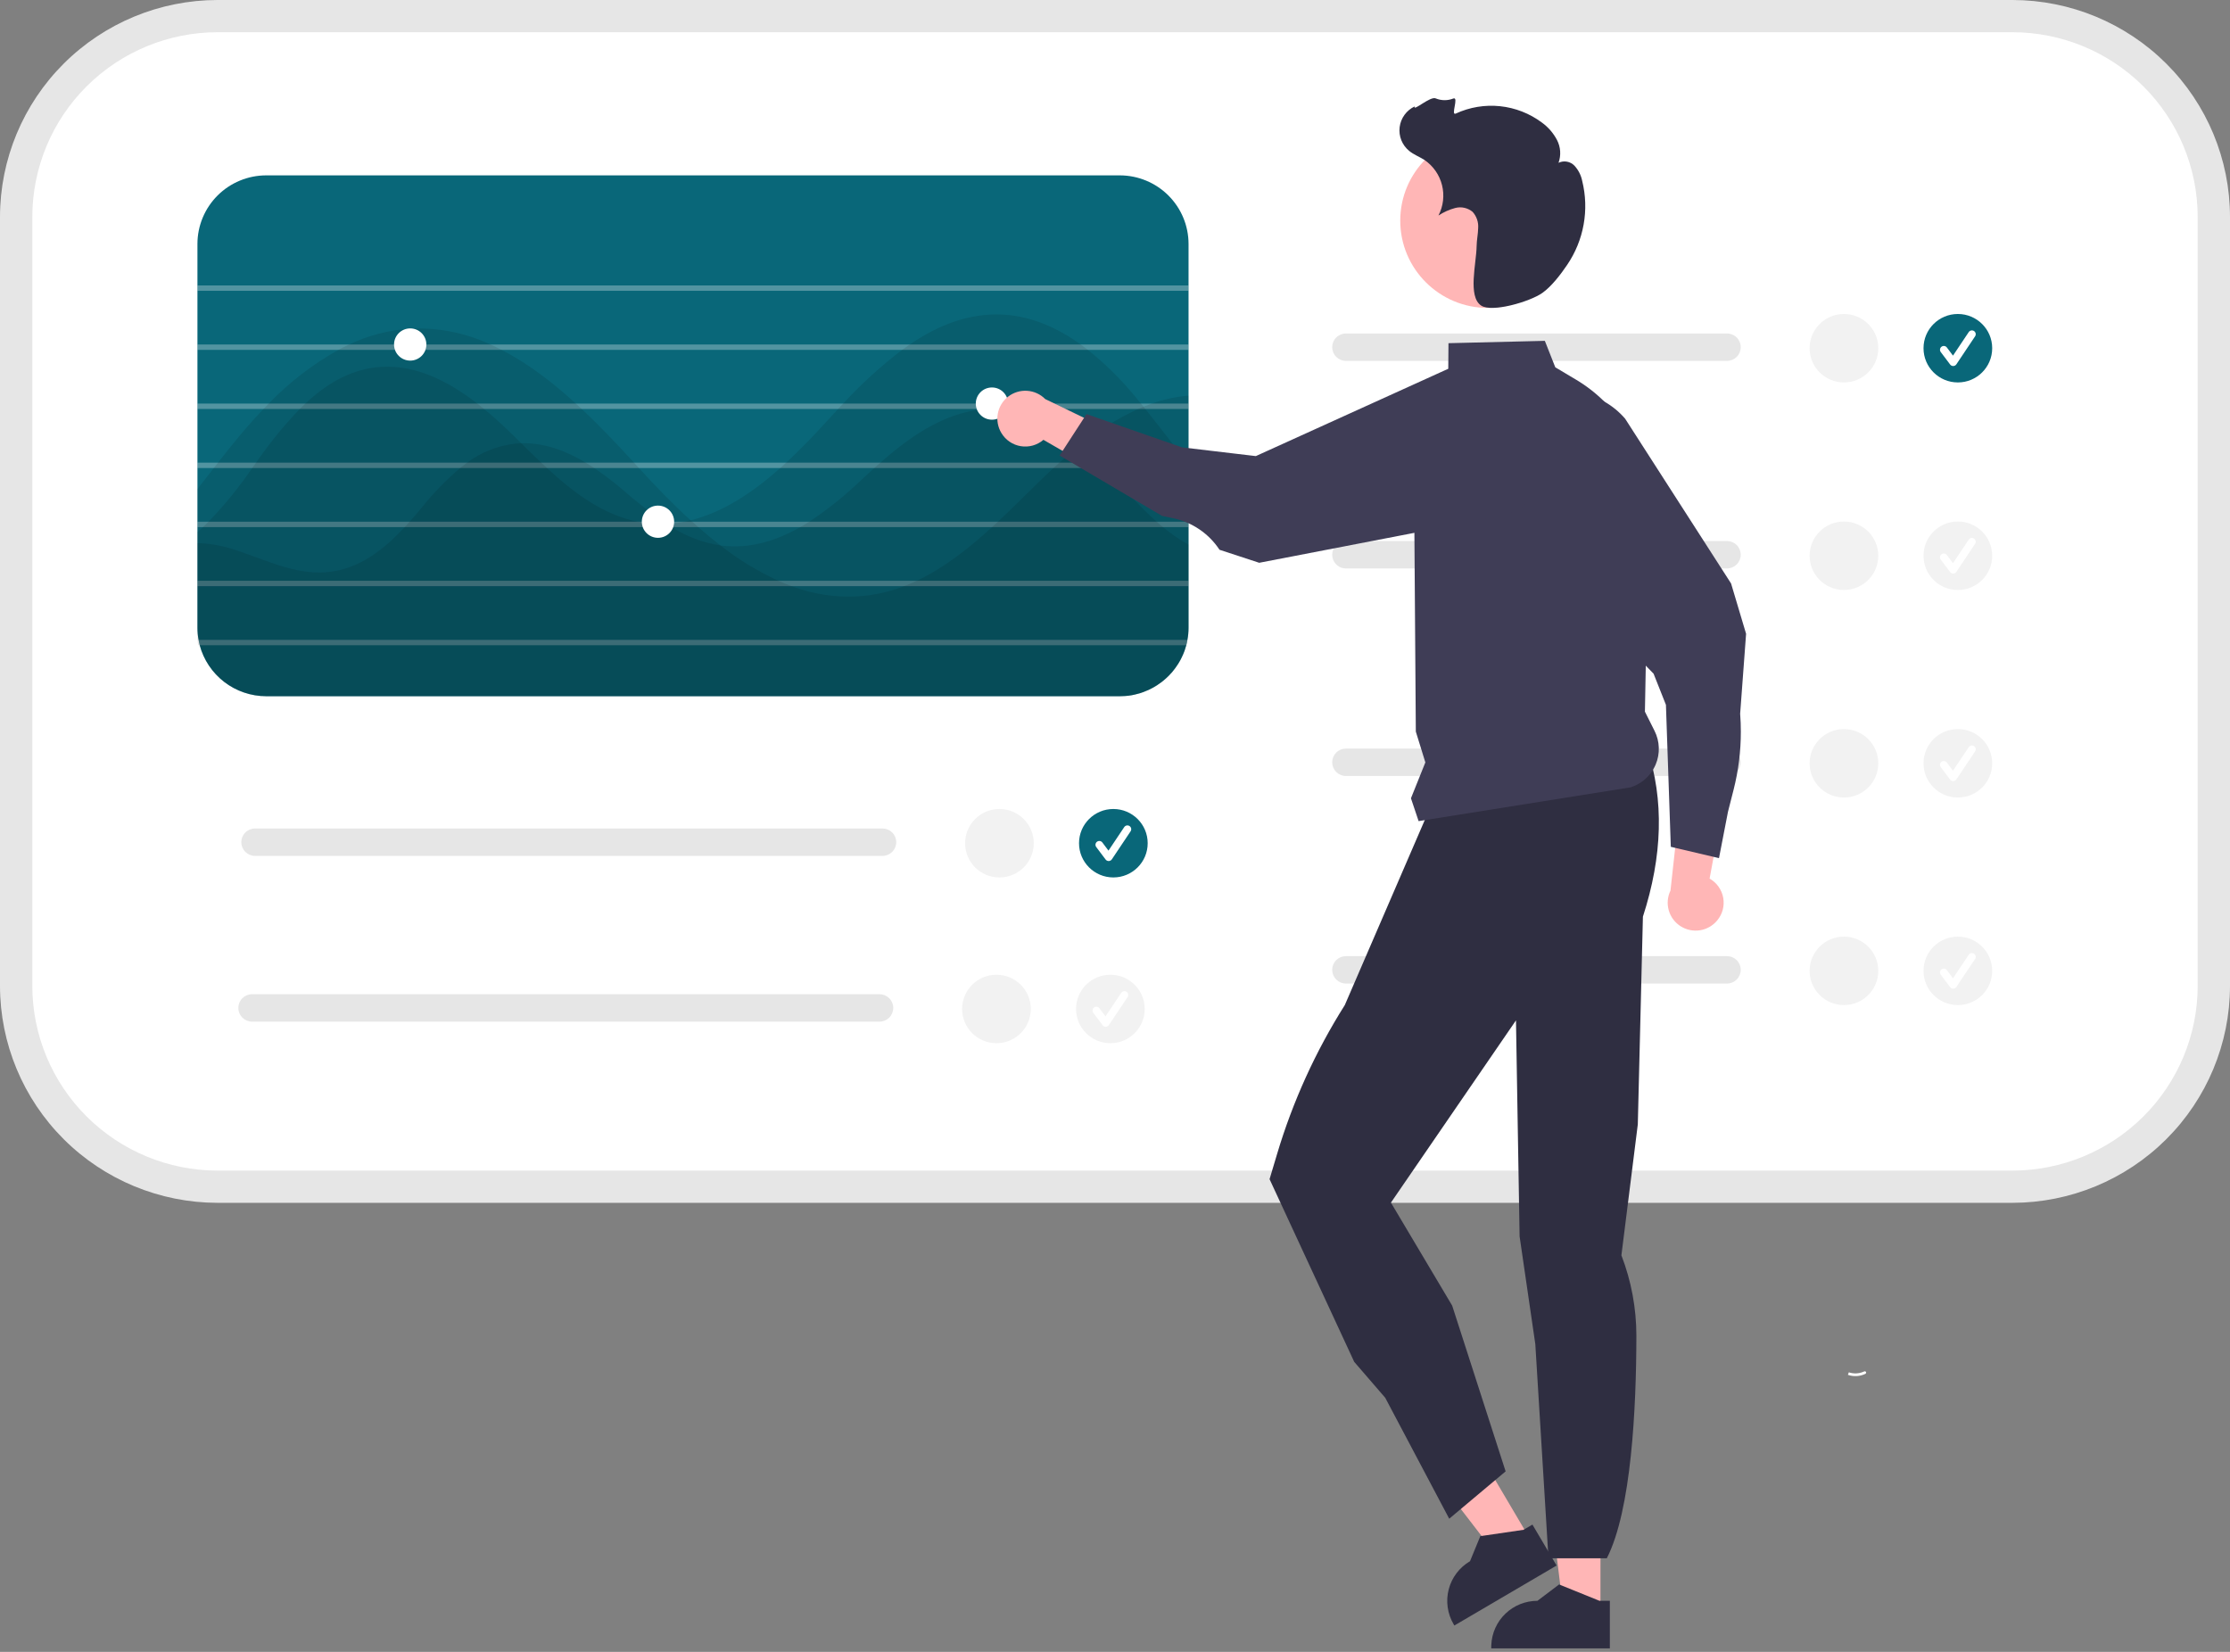 <svg width="216" height="160" viewBox="0 0 216 160" fill="none" xmlns="http://www.w3.org/2000/svg">
<rect x="0" y="0" width="216" height="160" fill="#808080" stroke="none"/>
<g clip-path="url(#clip0_1148_1634)">
<path d="M21.067 1.56C15.897 1.566 10.94 3.616 7.284 7.261C3.628 10.905 1.571 15.847 1.565 21.001V95.505C1.571 100.659 3.628 105.601 7.284 109.245C10.94 112.89 15.897 114.94 21.067 114.946H194.933C200.104 114.94 205.061 112.89 208.717 109.245C212.373 105.601 214.429 100.659 214.435 95.505V21.001C214.429 15.847 212.373 10.905 208.717 7.261C205.061 3.616 200.104 1.566 194.933 1.56H21.067Z" fill="white"/>
<path d="M194.933 116.506H21.067C15.481 116.5 10.127 114.285 6.177 110.348C2.228 106.411 0.006 101.073 0 95.505V21.001C0.006 15.433 2.228 10.095 6.177 6.158C10.127 2.221 15.481 0.006 21.067 0H194.933C200.519 0.006 205.873 2.221 209.823 6.158C213.772 10.095 215.994 15.433 216 21.001V95.505C215.994 101.073 213.772 106.411 209.823 110.348C205.873 114.285 200.519 116.5 194.933 116.506ZM21.067 3.121C16.311 3.126 11.752 5.012 8.39 8.364C5.027 11.716 3.136 16.261 3.13 21.001V95.505C3.136 100.245 5.027 104.79 8.39 108.142C11.752 111.494 16.311 113.38 21.067 113.385H194.933C199.689 113.38 204.248 111.494 207.61 108.142C210.973 104.79 212.864 100.245 212.87 95.505V21.001C212.864 16.261 210.973 11.716 207.61 8.364C204.248 5.012 199.689 3.126 194.933 3.121H21.067Z" fill="#E6E6E6"/>
<path d="M108.467 16.986H25.781C24.017 16.989 22.325 17.689 21.077 18.933C19.829 20.177 19.127 21.863 19.124 23.622V60.8C19.123 61.195 19.16 61.588 19.234 61.976C19.26 62.153 19.301 62.324 19.343 62.496C19.722 63.91 20.558 65.161 21.722 66.055C22.886 66.948 24.313 67.434 25.781 67.437H108.467C108.602 67.437 108.738 67.432 108.868 67.421H108.962V67.416C108.988 67.417 109.015 67.415 109.041 67.411C109.067 67.411 109.098 67.406 109.124 67.406C109.133 67.406 109.142 67.405 109.15 67.4C109.207 67.395 109.265 67.39 109.317 67.385C109.411 67.369 109.505 67.359 109.594 67.343C109.605 67.339 109.618 67.337 109.63 67.338C109.646 67.33 109.664 67.326 109.682 67.328C109.684 67.326 109.687 67.324 109.69 67.323C109.692 67.322 109.695 67.322 109.698 67.323C109.755 67.312 109.813 67.302 109.87 67.286C109.902 67.282 109.933 67.275 109.964 67.265C110.079 67.239 110.194 67.213 110.303 67.177C110.355 67.161 110.402 67.151 110.454 67.135C110.522 67.114 110.595 67.088 110.663 67.062C110.699 67.053 110.734 67.04 110.768 67.026C110.772 67.026 110.776 67.025 110.779 67.023C110.783 67.021 110.786 67.019 110.788 67.016C110.939 66.963 111.087 66.902 111.232 66.834C111.357 66.776 111.477 66.714 111.597 66.651C111.644 66.631 111.686 66.605 111.733 66.579C111.744 66.574 111.755 66.567 111.764 66.558C111.884 66.485 112.004 66.412 112.119 66.345C112.124 66.34 112.124 66.334 112.129 66.334C112.13 66.334 112.131 66.334 112.131 66.334C112.132 66.334 112.132 66.333 112.133 66.333C112.133 66.332 112.134 66.332 112.134 66.331C112.134 66.33 112.134 66.33 112.134 66.329C112.257 66.252 112.376 66.169 112.489 66.079H112.494C112.526 66.053 112.552 66.033 112.578 66.012C112.614 65.986 112.651 65.955 112.682 65.929C112.745 65.877 112.807 65.825 112.865 65.772C112.9 65.746 112.933 65.716 112.964 65.684C113.053 65.606 113.136 65.523 113.22 65.44C113.264 65.397 113.306 65.352 113.345 65.304C113.41 65.242 113.471 65.176 113.528 65.107C113.58 65.039 113.637 64.972 113.689 64.904C113.751 64.833 113.809 64.758 113.861 64.68C113.955 64.555 114.039 64.431 114.122 64.295C114.19 64.186 114.258 64.072 114.321 63.957C114.352 63.9 114.383 63.838 114.414 63.775C114.42 63.775 114.42 63.77 114.42 63.765C114.477 63.656 114.529 63.546 114.576 63.432C114.597 63.385 114.618 63.344 114.634 63.297C114.675 63.208 114.707 63.115 114.743 63.021C114.801 62.849 114.858 62.673 114.905 62.496C114.947 62.324 114.988 62.153 115.014 61.976C115.088 61.588 115.125 61.195 115.124 60.8V23.622C115.121 21.863 114.419 20.177 113.171 18.933C111.923 17.689 110.231 16.989 108.467 16.986Z" fill="#096779"/>
<path opacity="0.3" d="M115.124 27.648H19.124V28.168H115.124V27.648Z" fill="white"/>
<path opacity="0.3" d="M115.124 33.369H19.124V33.889H115.124V33.369Z" fill="white"/>
<path opacity="0.3" d="M115.124 39.091H19.124V39.611H115.124V39.091Z" fill="white"/>
<path opacity="0.3" d="M115.124 44.812H19.124V45.332H115.124V44.812Z" fill="white"/>
<path opacity="0.3" d="M115.124 50.533H19.124V51.053H115.124V50.533Z" fill="white"/>
<path opacity="0.3" d="M115.124 56.254H19.124V56.775H115.124V56.254Z" fill="white"/>
<path opacity="0.3" d="M115.015 61.976C114.989 62.152 114.947 62.324 114.905 62.496H19.197C19.166 62.324 19.145 62.15 19.135 61.976H115.015Z" fill="white"/>
<g opacity="0.1">
<path d="M115.124 52.749V60.8C115.125 61.194 115.088 61.588 115.014 61.976C114.988 62.152 114.947 62.324 114.905 62.496C114.858 62.672 114.801 62.849 114.743 63.021C114.707 63.115 114.675 63.208 114.634 63.297C114.618 63.343 114.597 63.385 114.576 63.432C114.529 63.546 114.477 63.656 114.42 63.765C114.42 63.77 114.42 63.775 114.414 63.775C114.383 63.838 114.352 63.9 114.321 63.957C114.258 64.072 114.19 64.186 114.122 64.295C114.039 64.43 113.955 64.555 113.861 64.68C113.809 64.758 113.751 64.833 113.689 64.904C113.637 64.972 113.58 65.039 113.527 65.107C113.471 65.176 113.41 65.242 113.345 65.304C113.306 65.352 113.264 65.397 113.22 65.44C113.136 65.523 113.053 65.606 112.964 65.684C112.933 65.716 112.9 65.746 112.865 65.772C112.808 65.824 112.745 65.876 112.682 65.928C112.651 65.954 112.614 65.986 112.578 66.012C112.552 66.032 112.526 66.053 112.494 66.079H112.489C112.376 66.169 112.257 66.252 112.134 66.329C112.134 66.33 112.134 66.33 112.134 66.331C112.134 66.332 112.133 66.332 112.133 66.333C112.132 66.333 112.132 66.334 112.131 66.334C112.131 66.334 112.13 66.334 112.129 66.334C112.124 66.334 112.124 66.339 112.119 66.345C112.046 66.397 111.968 66.443 111.889 66.49C111.847 66.516 111.806 66.537 111.764 66.558C111.755 66.567 111.744 66.573 111.733 66.579C111.686 66.605 111.644 66.631 111.597 66.651C111.477 66.714 111.357 66.776 111.232 66.834C111.087 66.902 110.939 66.963 110.788 67.016C110.786 67.019 110.783 67.021 110.779 67.023C110.776 67.025 110.772 67.026 110.768 67.026C110.734 67.04 110.699 67.052 110.663 67.062C110.595 67.088 110.522 67.114 110.454 67.135C110.402 67.151 110.355 67.161 110.303 67.177C110.194 67.213 110.079 67.239 109.964 67.265C109.933 67.275 109.902 67.281 109.87 67.286C109.813 67.302 109.755 67.312 109.698 67.322C109.695 67.322 109.692 67.322 109.69 67.323C109.687 67.324 109.684 67.326 109.682 67.328C109.664 67.326 109.646 67.33 109.63 67.338C109.618 67.337 109.605 67.339 109.594 67.343C109.505 67.359 109.411 67.369 109.317 67.385C109.265 67.39 109.207 67.395 109.15 67.4C109.142 67.405 109.133 67.406 109.124 67.406C109.067 67.411 109.014 67.416 108.962 67.421H108.952C108.894 67.426 108.837 67.426 108.78 67.432C108.675 67.437 108.571 67.437 108.467 67.437H25.781C24.313 67.434 22.886 66.948 21.722 66.055C20.558 65.161 19.722 63.91 19.343 62.496H19.197C19.166 62.324 19.145 62.15 19.134 61.976C19.129 61.877 19.124 61.773 19.124 61.674V52.603C20.219 52.635 21.305 52.812 22.354 53.128C25.192 53.992 27.952 55.453 30.915 55.453C31.15 55.453 31.395 55.443 31.635 55.422C34.755 55.162 37.181 53.232 39.2 51.053C39.362 50.882 39.524 50.71 39.675 50.533C40.056 50.112 40.421 49.68 40.776 49.254C41.91 47.827 43.18 46.513 44.569 45.332C44.794 45.15 45.018 44.978 45.248 44.812C46.595 43.81 48.181 43.177 49.849 42.976C50.063 42.955 50.277 42.939 50.491 42.934C52.724 42.867 54.821 43.667 56.731 44.812C57.008 44.978 57.284 45.15 57.55 45.332C58.463 45.949 59.343 46.614 60.185 47.324C61.485 48.463 62.843 49.534 64.254 50.533C64.359 50.606 64.463 50.679 64.567 50.741C64.729 50.85 64.896 50.954 65.063 51.053C66.492 51.969 68.1 52.573 69.78 52.827C69.837 52.837 69.9 52.848 69.962 52.853C72.681 53.17 75.211 52.369 77.522 51.053C77.809 50.887 78.101 50.715 78.383 50.533C80.189 49.337 81.881 47.979 83.439 46.476C83.846 46.096 84.258 45.712 84.686 45.332C84.879 45.16 85.072 44.983 85.27 44.812C88.369 42.097 91.943 39.611 96.164 39.611C96.341 39.611 96.524 39.616 96.707 39.626C99.743 39.772 102.409 41.239 104.647 43.101C105.298 43.638 105.919 44.209 106.51 44.812C106.536 44.838 106.557 44.858 106.583 44.885C106.729 45.03 106.875 45.181 107.011 45.332C108.681 47.074 110.22 48.936 112.035 50.533C112.234 50.715 112.437 50.887 112.646 51.053C113.272 51.571 113.934 52.044 114.628 52.468C114.79 52.567 114.957 52.66 115.124 52.749Z" fill="black"/>
</g>
<g opacity="0.1">
<path d="M115.124 44.89V60.8C115.125 61.194 115.088 61.588 115.014 61.976C114.988 62.152 114.947 62.324 114.905 62.496C114.858 62.672 114.801 62.849 114.743 63.021C114.707 63.115 114.675 63.208 114.634 63.297C114.618 63.343 114.597 63.385 114.576 63.432C114.529 63.546 114.477 63.656 114.42 63.765C114.42 63.77 114.42 63.775 114.414 63.775C114.383 63.838 114.352 63.9 114.321 63.957C114.258 64.072 114.19 64.186 114.122 64.295C114.039 64.43 113.955 64.555 113.861 64.68C113.809 64.758 113.751 64.833 113.689 64.904C113.637 64.972 113.58 65.039 113.527 65.107C113.471 65.176 113.41 65.242 113.345 65.304C113.306 65.352 113.264 65.397 113.22 65.44C113.136 65.523 113.053 65.606 112.964 65.684C112.933 65.716 112.9 65.746 112.865 65.772C112.808 65.825 112.745 65.876 112.682 65.928C112.651 65.954 112.614 65.986 112.578 66.012C112.552 66.032 112.526 66.053 112.494 66.079H112.489C112.376 66.169 112.257 66.252 112.134 66.329C112.134 66.33 112.134 66.33 112.134 66.331C112.134 66.332 112.133 66.332 112.133 66.333C112.132 66.333 112.132 66.334 112.131 66.334C112.131 66.334 112.13 66.334 112.129 66.334C112.124 66.334 112.124 66.339 112.119 66.345C112.046 66.397 111.968 66.443 111.889 66.49C111.847 66.516 111.806 66.537 111.764 66.558C111.755 66.567 111.744 66.573 111.733 66.579C111.686 66.605 111.644 66.631 111.597 66.651C111.477 66.714 111.357 66.776 111.232 66.834C111.087 66.902 110.939 66.963 110.788 67.016C110.786 67.019 110.783 67.021 110.779 67.023C110.776 67.025 110.772 67.026 110.768 67.026C110.734 67.04 110.699 67.052 110.663 67.062C110.595 67.088 110.522 67.114 110.454 67.135C110.402 67.151 110.355 67.161 110.303 67.177C110.194 67.213 110.079 67.239 109.964 67.265C109.933 67.275 109.902 67.281 109.87 67.286C109.813 67.302 109.755 67.312 109.698 67.322C109.695 67.322 109.692 67.322 109.69 67.323C109.687 67.324 109.684 67.326 109.682 67.328C109.664 67.326 109.646 67.33 109.63 67.338C109.618 67.337 109.605 67.339 109.594 67.343C109.505 67.359 109.411 67.369 109.317 67.385C109.265 67.39 109.207 67.395 109.15 67.4C109.142 67.405 109.133 67.406 109.124 67.406C109.098 67.406 109.067 67.411 109.041 67.411C109.015 67.415 108.988 67.417 108.962 67.416C108.94 67.421 108.917 67.422 108.894 67.421H108.868C108.842 67.426 108.811 67.426 108.78 67.432C108.675 67.437 108.571 67.437 108.467 67.437H25.781C24.313 67.434 22.886 66.948 21.722 66.055C20.558 65.161 19.722 63.91 19.343 62.496C19.301 62.324 19.26 62.152 19.234 61.976C19.16 61.588 19.123 61.194 19.124 60.8V51.537C19.307 51.381 19.484 51.22 19.661 51.053C19.844 50.882 20.021 50.71 20.199 50.533C21.753 48.921 23.168 47.181 24.43 45.332C24.472 45.275 24.514 45.223 24.55 45.166C24.634 45.046 24.717 44.931 24.806 44.812C26.071 42.966 27.486 41.226 29.037 39.611C29.215 39.434 29.392 39.262 29.575 39.09C31.515 37.27 33.727 35.913 36.336 35.59C39.931 35.143 43.275 36.802 46.234 39.09C46.453 39.262 46.667 39.434 46.881 39.611C47.893 40.432 48.853 41.327 49.761 42.216C50.001 42.456 50.246 42.695 50.491 42.934C51.122 43.563 51.769 44.193 52.421 44.812C52.609 44.989 52.792 45.16 52.98 45.332C55.588 47.74 58.411 49.857 61.766 50.533C61.995 50.58 62.23 50.621 62.465 50.653C63.733 50.821 65.019 50.781 66.274 50.533C66.482 50.497 66.686 50.45 66.894 50.398C70.035 49.623 72.947 47.672 75.581 45.332C75.769 45.16 75.962 44.989 76.15 44.812C77.496 43.569 78.775 42.237 79.969 40.926C80.366 40.49 80.773 40.047 81.18 39.611C81.347 39.439 81.508 39.267 81.67 39.09C83.416 37.194 85.326 35.453 87.378 33.889C87.623 33.707 87.868 33.536 88.114 33.369C90.874 31.492 93.889 30.285 97.202 30.477C99.936 30.633 102.435 31.757 104.684 33.369C104.914 33.536 105.143 33.707 105.373 33.889C107.084 35.26 108.646 36.806 110.032 38.503C110.194 38.695 110.355 38.893 110.517 39.09C110.601 39.189 110.679 39.293 110.762 39.392L110.934 39.611C112.317 41.332 113.647 43.121 115.061 44.812L115.124 44.89Z" fill="black"/>
</g>
<g opacity="0.1">
<path d="M115.124 38.321V60.8C115.125 61.194 115.088 61.588 115.014 61.975C114.988 62.152 114.947 62.324 114.905 62.496C114.858 62.672 114.801 62.849 114.743 63.021C114.707 63.115 114.675 63.208 114.634 63.297C114.618 63.343 114.597 63.385 114.576 63.432C114.529 63.546 114.477 63.656 114.42 63.765C114.42 63.77 114.42 63.775 114.414 63.775C114.383 63.837 114.352 63.9 114.321 63.957C114.258 64.072 114.19 64.186 114.122 64.295C114.039 64.43 113.955 64.555 113.861 64.68C113.809 64.758 113.751 64.833 113.689 64.904C113.637 64.971 113.58 65.039 113.527 65.107C113.471 65.176 113.41 65.242 113.345 65.304C113.306 65.352 113.264 65.397 113.22 65.439C113.136 65.523 113.053 65.606 112.964 65.684C112.933 65.716 112.9 65.746 112.865 65.772C112.808 65.824 112.745 65.876 112.682 65.928C112.651 65.954 112.614 65.986 112.578 66.012C112.552 66.032 112.526 66.053 112.494 66.079H112.489C112.376 66.169 112.257 66.252 112.134 66.329C112.134 66.33 112.134 66.33 112.134 66.331C112.134 66.332 112.133 66.332 112.133 66.333C112.132 66.333 112.132 66.334 112.131 66.334C112.131 66.334 112.13 66.334 112.129 66.334C112.124 66.334 112.124 66.339 112.119 66.344C112.046 66.397 111.968 66.443 111.889 66.49C111.847 66.516 111.806 66.537 111.764 66.558C111.755 66.566 111.744 66.573 111.733 66.579C111.686 66.605 111.644 66.631 111.597 66.651C111.477 66.714 111.357 66.776 111.232 66.833C111.087 66.902 110.939 66.962 110.788 67.016C110.786 67.019 110.783 67.021 110.779 67.023C110.776 67.025 110.772 67.026 110.768 67.026C110.734 67.04 110.699 67.052 110.663 67.062C110.595 67.088 110.522 67.114 110.454 67.135C110.402 67.151 110.355 67.161 110.303 67.177C110.194 67.213 110.079 67.239 109.964 67.265C109.933 67.275 109.902 67.281 109.87 67.286C109.813 67.302 109.755 67.312 109.698 67.322C109.695 67.322 109.692 67.322 109.69 67.323C109.687 67.324 109.684 67.326 109.682 67.328C109.664 67.326 109.646 67.33 109.63 67.338C109.618 67.337 109.605 67.339 109.594 67.343C109.505 67.359 109.411 67.369 109.317 67.385C109.265 67.39 109.207 67.395 109.15 67.4C109.142 67.404 109.133 67.406 109.124 67.406C109.098 67.406 109.067 67.411 109.041 67.411C109.015 67.415 108.988 67.417 108.962 67.416C108.959 67.419 108.956 67.421 108.952 67.421H108.868C108.738 67.431 108.602 67.437 108.467 67.437H25.781C24.313 67.433 22.886 66.948 21.722 66.054C20.558 65.161 19.722 63.91 19.343 62.496C19.301 62.324 19.26 62.152 19.234 61.975C19.16 61.588 19.123 61.194 19.124 60.8V47.371C19.651 46.689 20.18 46.01 20.71 45.332C20.846 45.155 20.981 44.983 21.117 44.812C21.832 43.896 22.552 42.991 23.293 42.107C24.002 41.259 24.748 40.422 25.526 39.611C25.693 39.439 25.86 39.262 26.032 39.09C28.011 37.035 30.284 35.282 32.778 33.889C33.117 33.702 33.461 33.53 33.811 33.369C35.662 32.488 37.665 31.967 39.712 31.835C42.397 31.701 45.074 32.228 47.507 33.369C47.872 33.525 48.232 33.702 48.587 33.889C51.138 35.2 53.533 37.036 55.776 39.09C55.969 39.257 56.152 39.434 56.34 39.611C58.119 41.275 59.804 43.059 61.411 44.812C61.531 44.942 61.651 45.077 61.771 45.207C61.807 45.249 61.849 45.29 61.886 45.332C63.451 47.048 65.121 48.785 66.894 50.398C66.941 50.444 66.994 50.486 67.046 50.533C67.239 50.71 67.432 50.881 67.63 51.053C68.329 51.672 69.049 52.265 69.78 52.827C71.511 54.186 73.397 55.336 75.399 56.254C75.821 56.447 76.249 56.618 76.682 56.774C79.068 57.683 81.642 57.986 84.174 57.659C85.338 57.498 86.478 57.201 87.571 56.774C87.988 56.618 88.395 56.441 88.797 56.254C91.442 55.006 93.832 53.118 96.096 51.053C96.284 50.881 96.472 50.71 96.66 50.533C97.948 49.326 99.201 48.073 100.437 46.861C100.959 46.351 101.491 45.836 102.039 45.332C102.227 45.16 102.42 44.989 102.613 44.812C103.27 44.224 103.948 43.647 104.647 43.1C106.356 41.706 108.236 40.534 110.241 39.611C110.413 39.532 110.59 39.46 110.762 39.392C111.028 39.283 111.294 39.184 111.561 39.09C112.71 38.68 113.908 38.421 115.124 38.321Z" fill="black"/>
</g>
<path d="M39.733 34.929C40.598 34.929 41.298 34.231 41.298 33.369C41.298 32.507 40.598 31.809 39.733 31.809C38.869 31.809 38.168 32.507 38.168 33.369C38.168 34.231 38.869 34.929 39.733 34.929Z" fill="white"/>
<path d="M63.733 52.093C64.598 52.093 65.298 51.395 65.298 50.533C65.298 49.671 64.598 48.973 63.733 48.973C62.869 48.973 62.168 49.671 62.168 50.533C62.168 51.395 62.869 52.093 63.733 52.093Z" fill="white"/>
<path d="M96.081 40.651C96.945 40.651 97.646 39.952 97.646 39.091C97.646 38.229 96.945 37.53 96.081 37.53C95.216 37.53 94.516 38.229 94.516 39.091C94.516 39.952 95.216 40.651 96.081 40.651Z" fill="white"/>
<path d="M167.277 52.404H130.37C130.195 52.403 130.021 52.438 129.86 52.504C129.698 52.571 129.551 52.668 129.427 52.792C129.303 52.915 129.205 53.061 129.138 53.223C129.071 53.384 129.036 53.557 129.036 53.731C129.036 53.906 129.071 54.078 129.138 54.24C129.205 54.401 129.303 54.547 129.427 54.671C129.551 54.794 129.698 54.892 129.86 54.958C130.021 55.025 130.195 55.059 130.37 55.059H167.277C167.63 55.059 167.969 54.919 168.219 54.67C168.469 54.421 168.609 54.083 168.609 53.731C168.609 53.379 168.469 53.041 168.219 52.792C167.969 52.543 167.63 52.404 167.277 52.404Z" fill="#E6E6E6"/>
<path d="M167.277 72.507H130.37C130.017 72.507 129.678 72.647 129.428 72.896C129.178 73.145 129.038 73.482 129.038 73.834C129.038 74.186 129.178 74.524 129.428 74.773C129.678 75.022 130.017 75.162 130.37 75.162H167.277C167.63 75.162 167.969 75.022 168.219 74.773C168.469 74.524 168.609 74.186 168.609 73.834C168.609 73.482 168.469 73.145 168.219 72.896C167.969 72.647 167.63 72.507 167.277 72.507Z" fill="#E6E6E6"/>
<path d="M167.277 92.61H130.37C130.017 92.61 129.678 92.75 129.428 92.999C129.178 93.248 129.038 93.585 129.038 93.937C129.038 94.29 129.178 94.627 129.428 94.876C129.678 95.125 130.017 95.265 130.37 95.265H167.277C167.63 95.265 167.969 95.125 168.219 94.876C168.469 94.627 168.609 94.29 168.609 93.937C168.609 93.585 168.469 93.248 168.219 92.999C167.969 92.75 167.63 92.61 167.277 92.61Z" fill="#E6E6E6"/>
<path d="M189.64 57.146C191.477 57.146 192.966 55.661 192.966 53.831C192.966 51.999 191.477 50.515 189.64 50.515C187.803 50.515 186.314 51.999 186.314 53.831C186.314 55.661 187.803 57.146 189.64 57.146Z" fill="#F2F2F2"/>
<path d="M189.187 55.556C189.129 55.556 189.073 55.543 189.021 55.517C188.97 55.491 188.925 55.454 188.891 55.408L187.983 54.203C187.954 54.164 187.933 54.12 187.921 54.073C187.909 54.026 187.906 53.977 187.913 53.929C187.92 53.881 187.936 53.835 187.961 53.793C187.986 53.751 188.018 53.715 188.057 53.686C188.096 53.657 188.14 53.636 188.187 53.624C188.235 53.612 188.284 53.609 188.332 53.616C188.38 53.623 188.426 53.639 188.468 53.664C188.51 53.688 188.546 53.721 188.575 53.76L189.169 54.549L190.693 52.269C190.748 52.188 190.833 52.131 190.929 52.112C191.025 52.093 191.125 52.113 191.206 52.167C191.288 52.221 191.345 52.306 191.364 52.401C191.383 52.497 191.364 52.597 191.309 52.678L189.495 55.392C189.462 55.441 189.418 55.481 189.366 55.51C189.314 55.538 189.256 55.554 189.197 55.556L189.187 55.556Z" fill="white"/>
<path d="M189.64 77.249C191.477 77.249 192.966 75.765 192.966 73.934C192.966 72.103 191.477 70.618 189.64 70.618C187.803 70.618 186.314 72.103 186.314 73.934C186.314 75.765 187.803 77.249 189.64 77.249Z" fill="#F2F2F2"/>
<path d="M189.187 75.659C189.129 75.659 189.073 75.646 189.021 75.62C188.97 75.594 188.925 75.557 188.891 75.511L187.983 74.305C187.954 74.267 187.933 74.223 187.921 74.176C187.909 74.129 187.906 74.08 187.913 74.032C187.92 73.984 187.936 73.938 187.961 73.896C187.986 73.854 188.018 73.818 188.057 73.789C188.096 73.76 188.14 73.739 188.187 73.727C188.235 73.715 188.284 73.712 188.332 73.719C188.38 73.726 188.426 73.742 188.468 73.767C188.51 73.791 188.546 73.824 188.575 73.863L189.169 74.652L190.693 72.372C190.72 72.332 190.755 72.297 190.795 72.27C190.836 72.243 190.881 72.225 190.929 72.215C190.976 72.206 191.025 72.206 191.073 72.215C191.121 72.224 191.166 72.243 191.206 72.27C191.247 72.297 191.282 72.331 191.309 72.372C191.336 72.412 191.355 72.457 191.364 72.504C191.374 72.552 191.374 72.601 191.364 72.648C191.355 72.696 191.336 72.741 191.309 72.781L189.495 75.495C189.462 75.544 189.418 75.584 189.366 75.613C189.314 75.641 189.256 75.657 189.197 75.659L189.187 75.659Z" fill="white"/>
<path d="M189.64 97.352C191.477 97.352 192.966 95.868 192.966 94.037C192.966 92.206 191.477 90.721 189.64 90.721C187.803 90.721 186.314 92.206 186.314 94.037C186.314 95.868 187.803 97.352 189.64 97.352Z" fill="#F2F2F2"/>
<path d="M167.277 32.3H130.37C130.017 32.3 129.678 32.44 129.428 32.689C129.178 32.938 129.038 33.276 129.038 33.628C129.038 33.98 129.178 34.318 129.428 34.567C129.678 34.816 130.017 34.956 130.37 34.956H167.277C167.63 34.956 167.969 34.816 168.219 34.567C168.469 34.318 168.609 33.98 168.609 33.628C168.609 33.276 168.469 32.938 168.219 32.689C167.969 32.44 167.63 32.3 167.277 32.3Z" fill="#E6E6E6"/>
<path d="M189.64 37.043C191.477 37.043 192.966 35.559 192.966 33.727C192.966 31.896 191.477 30.412 189.64 30.412C187.803 30.412 186.314 31.896 186.314 33.727C186.314 35.559 187.803 37.043 189.64 37.043Z" fill="#096779"/>
<path d="M189.187 35.453C189.129 35.453 189.073 35.44 189.021 35.414C188.97 35.388 188.925 35.351 188.891 35.305L187.983 34.099C187.954 34.061 187.933 34.017 187.921 33.97C187.909 33.923 187.906 33.874 187.913 33.826C187.92 33.778 187.936 33.732 187.961 33.69C187.986 33.648 188.018 33.612 188.057 33.583C188.096 33.554 188.14 33.533 188.187 33.52C188.235 33.508 188.284 33.506 188.332 33.513C188.38 33.52 188.426 33.536 188.468 33.561C188.51 33.585 188.546 33.618 188.575 33.657L189.169 34.446L190.693 32.166C190.72 32.126 190.755 32.091 190.795 32.064C190.836 32.037 190.881 32.019 190.929 32.009C190.976 32 191.025 32 191.073 32.009C191.121 32.018 191.166 32.037 191.206 32.064C191.247 32.091 191.282 32.125 191.309 32.166C191.336 32.206 191.355 32.251 191.364 32.298C191.374 32.346 191.374 32.395 191.364 32.442C191.355 32.49 191.336 32.535 191.309 32.575L189.495 35.289C189.462 35.338 189.418 35.378 189.366 35.407C189.314 35.435 189.256 35.451 189.197 35.453L189.187 35.453Z" fill="white"/>
<path d="M178.606 37.043C180.443 37.043 181.932 35.559 181.932 33.727C181.932 31.896 180.443 30.412 178.606 30.412C176.769 30.412 175.28 31.896 175.28 33.727C175.28 35.559 176.769 37.043 178.606 37.043Z" fill="#F2F2F2"/>
<path d="M178.606 57.146C180.443 57.146 181.932 55.661 181.932 53.831C181.932 51.999 180.443 50.515 178.606 50.515C176.769 50.515 175.28 51.999 175.28 53.831C175.28 55.661 176.769 57.146 178.606 57.146Z" fill="#F2F2F2"/>
<path d="M178.606 77.249C180.443 77.249 181.932 75.765 181.932 73.934C181.932 72.103 180.443 70.618 178.606 70.618C176.769 70.618 175.28 72.103 175.28 73.934C175.28 75.765 176.769 77.249 178.606 77.249Z" fill="#F2F2F2"/>
<path d="M178.606 97.352C180.443 97.352 181.932 95.868 181.932 94.037C181.932 92.206 180.443 90.721 178.606 90.721C176.769 90.721 175.28 92.206 175.28 94.037C175.28 95.868 176.769 97.352 178.606 97.352Z" fill="#F2F2F2"/>
<path d="M189.186 95.762C189.129 95.762 189.072 95.749 189.021 95.723C188.97 95.698 188.925 95.661 188.89 95.615L187.983 94.409C187.954 94.37 187.933 94.326 187.921 94.279C187.909 94.232 187.906 94.183 187.913 94.135C187.92 94.087 187.936 94.041 187.961 94C187.986 93.958 188.018 93.921 188.057 93.892C188.096 93.863 188.14 93.842 188.187 93.83C188.234 93.818 188.283 93.816 188.331 93.822C188.38 93.829 188.426 93.846 188.468 93.87C188.509 93.895 188.546 93.927 188.575 93.966L189.169 94.755L190.693 92.475C190.748 92.394 190.832 92.338 190.928 92.318C191.025 92.299 191.125 92.319 191.206 92.373C191.288 92.427 191.345 92.512 191.364 92.608C191.383 92.704 191.363 92.803 191.309 92.885L189.494 95.598C189.461 95.647 189.417 95.688 189.365 95.716C189.314 95.745 189.256 95.76 189.197 95.762L189.186 95.762Z" fill="white"/>
<path d="M180.668 133.077C180.656 133.082 180.648 133.085 180.636 133.091C180.118 133.327 179.529 133.354 178.991 133.168C179.015 133.084 179.045 133.002 179.08 132.922C179.547 133.082 180.058 133.06 180.51 132.862C180.535 132.853 180.558 132.842 180.584 132.83C180.617 132.819 180.653 132.821 180.684 132.836C180.715 132.851 180.739 132.878 180.751 132.91C180.76 132.943 180.757 132.979 180.742 133.01C180.726 133.04 180.7 133.064 180.668 133.077Z" fill="white"/>
<path d="M166.334 89.15C166.586 88.848 166.768 88.495 166.868 88.116C166.967 87.736 166.982 87.339 166.912 86.954C166.841 86.567 166.686 86.202 166.458 85.882C166.231 85.562 165.935 85.296 165.593 85.102L167.329 75.723L162.751 77.655L161.804 86.265C161.516 86.86 161.456 87.54 161.637 88.175C161.817 88.811 162.225 89.358 162.784 89.714C163.342 90.069 164.012 90.209 164.667 90.105C165.321 90.001 165.914 89.661 166.334 89.15Z" fill="#FFB6B6"/>
<path d="M169.128 61.391L167.673 56.515L157.413 40.556C156.842 39.892 156.16 39.331 155.397 38.899C153.881 38.035 152.113 37.715 150.389 37.993C148.664 38.271 147.088 39.13 145.921 40.426C144.755 41.722 144.069 43.377 143.979 45.116C143.889 46.855 144.399 48.572 145.425 49.982C145.636 50.276 145.87 50.554 146.123 50.813L159.411 64.475L160.168 65.255L161.364 68.271L161.836 82.022L162.258 82.123L165.982 82.997L166.503 83.12L167.374 78.628L167.92 76.481C168.385 74.65 168.62 72.768 168.619 70.879C168.619 70.298 168.599 69.713 168.553 69.131L169.128 61.391Z" fill="#3F3D56"/>
<path d="M155.023 156.216H151.46L149.766 142.516L155.024 142.516L155.023 156.216Z" fill="#FFB6B6"/>
<path d="M154.929 155.055L151.127 153.516L151.015 153.47L148.916 155.055C147.764 155.055 146.656 155.498 145.824 156.293C144.992 157.087 144.5 158.171 144.45 159.318C144.444 159.381 144.444 159.447 144.444 159.513V159.659H155.932V155.055H154.929Z" fill="#2F2E41"/>
<path d="M148.238 149.131L145.168 150.932L136.737 139.982L141.269 137.324L148.238 149.131Z" fill="#FFB6B6"/>
<path d="M150.36 150.936L149.943 150.228L148.433 147.671L147.648 148.132L147.567 148.178L143.507 148.774L143.386 148.792L142.386 151.22C141.879 151.516 141.437 151.91 141.083 152.377C140.729 152.844 140.471 153.377 140.324 153.943C140.176 154.51 140.142 155.1 140.224 155.68C140.305 156.26 140.5 156.818 140.798 157.323L140.873 157.446L150.774 151.638L150.36 150.936Z" fill="#2F2E41"/>
<path d="M159.536 72.464C161.206 77.487 161.03 82.938 159.134 88.789L158.64 108.903L157.051 121.59C158.009 124.076 158.501 126.717 158.501 129.38C158.494 136.361 158.023 146.278 155.636 150.937H149.987L148.712 130.19L147.19 119.759L147.002 108.581L146.839 98.832L140.696 107.786L134.727 116.487L140.66 126.463L145.836 142.517L140.373 147.103L134.175 135.389L131.171 131.91L122.971 114.214L123.708 111.75C125.225 106.676 127.429 101.832 130.259 97.351L138.415 78.48L159.536 72.464Z" fill="#2F2E41"/>
<path d="M160.26 70.788L159.328 68.93L159.412 64.475L159.691 49.414C159.724 47.463 159.361 45.526 158.623 43.719C157.886 41.912 156.788 40.272 155.397 38.899C154.572 38.08 153.649 37.364 152.648 36.769L150.647 35.577L149.635 33.014L140.301 33.241L140.281 35.726L140.272 36.6L136.928 41.915L136.931 41.938L137 51.61L137.138 70.862L138.061 73.846L136.666 77.321L137.408 79.534L138 79.439L157.951 76.26C158.858 75.97 159.628 75.361 160.116 74.546C160.215 74.387 160.3 74.22 160.372 74.047C160.59 73.528 160.692 72.968 160.673 72.405C160.654 71.843 160.513 71.291 160.26 70.788Z" fill="#3F3D56"/>
<path d="M144.112 29.826C148.796 29.826 152.593 26.041 152.593 21.371C152.593 16.701 148.796 12.916 144.112 12.916C139.427 12.916 135.63 16.701 135.63 21.371C135.63 26.041 139.427 29.826 144.112 29.826Z" fill="#FFB6B6"/>
<path d="M149.388 28.377C150.284 27.749 151.191 26.553 151.795 25.657C152.596 24.48 153.14 23.148 153.391 21.748C153.643 20.348 153.596 18.911 153.255 17.53C153.145 16.977 152.885 16.465 152.504 16.049C152.31 15.846 152.056 15.709 151.778 15.659C151.501 15.608 151.215 15.646 150.961 15.768C151.089 15.411 151.142 15.032 151.118 14.653C151.093 14.275 150.991 13.906 150.817 13.568C150.465 12.894 149.96 12.312 149.343 11.866C148.162 10.986 146.764 10.44 145.297 10.287C143.83 10.134 142.349 10.38 141.011 10.999C140.485 11.251 141.329 9.349 140.777 9.539C140.229 9.759 139.616 9.757 139.07 9.533C138.545 9.278 136.838 10.857 137.03 10.307C136.637 10.492 136.297 10.773 136.042 11.124C135.787 11.475 135.625 11.884 135.571 12.314C135.518 12.744 135.574 13.181 135.735 13.583C135.897 13.986 136.158 14.341 136.494 14.616C136.936 14.978 137.486 15.183 137.969 15.489C138.817 16.066 139.424 16.933 139.674 17.925C139.925 18.918 139.802 19.968 139.33 20.876C139.829 20.547 140.379 20.299 140.958 20.144C141.249 20.069 141.553 20.064 141.845 20.13C142.138 20.196 142.411 20.331 142.641 20.523C142.833 20.737 142.98 20.988 143.072 21.261C143.164 21.533 143.199 21.822 143.176 22.108C143.164 22.683 143.035 23.25 143.028 23.824C143.006 25.508 142.146 28.722 143.468 29.599C144.511 30.291 148.165 29.235 149.388 28.377Z" fill="#2F2E41"/>
<path d="M96.993 41.937C97.193 42.275 97.466 42.564 97.791 42.785C98.116 43.007 98.486 43.154 98.874 43.217C99.263 43.281 99.66 43.258 100.039 43.152C100.418 43.045 100.769 42.858 101.067 42.601L109.344 47.383L109.057 42.435L101.241 38.653C100.776 38.182 100.154 37.898 99.493 37.854C98.832 37.81 98.177 38.009 97.653 38.414C97.13 38.819 96.773 39.401 96.652 40.05C96.53 40.7 96.651 41.371 96.993 41.937Z" fill="#FFB6B6"/>
<path d="M150.449 40.456C150.128 39.455 149.603 38.532 148.906 37.743C148.21 36.955 147.357 36.319 146.402 35.874C145.447 35.43 144.411 35.188 143.357 35.162C142.304 35.137 141.256 35.329 140.281 35.726C140.189 35.763 140.097 35.803 140.005 35.844L121.641 44.177L114.493 43.331L105.239 40.109L105.003 40.473L102.924 43.675L102.634 44.122L112.56 49.973L113.613 50.191C114.529 50.38 115.399 50.748 116.173 51.273C116.947 51.797 117.609 52.469 118.122 53.25L121.969 54.511L137 51.61L145.425 49.982L145.903 49.89C147.346 49.336 148.588 48.359 149.464 47.088C150.34 45.817 150.81 44.312 150.811 42.769C150.812 41.984 150.689 41.204 150.449 40.456Z" fill="#3F3D56"/>
<path d="M85.476 80.247H24.702C24.349 80.248 24.011 80.388 23.761 80.637C23.512 80.885 23.372 81.223 23.372 81.575C23.372 81.926 23.512 82.264 23.761 82.513C24.011 82.762 24.349 82.902 24.702 82.902H85.476C85.651 82.903 85.825 82.868 85.987 82.802C86.148 82.735 86.295 82.637 86.419 82.514C86.543 82.391 86.641 82.244 86.709 82.083C86.775 81.922 86.81 81.749 86.81 81.575C86.81 81.4 86.775 81.227 86.709 81.066C86.641 80.905 86.543 80.758 86.419 80.635C86.295 80.512 86.148 80.414 85.987 80.348C85.825 80.281 85.651 80.247 85.476 80.247H85.476Z" fill="#E6E6E6"/>
<path d="M107.84 84.989C109.677 84.989 111.166 83.505 111.166 81.674C111.166 79.843 109.677 78.359 107.84 78.359C106.004 78.359 104.515 79.843 104.515 81.674C104.515 83.505 106.004 84.989 107.84 84.989Z" fill="#096779"/>
<path d="M107.387 83.4C107.329 83.4 107.273 83.386 107.221 83.361C107.17 83.335 107.125 83.298 107.091 83.252L106.183 82.046C106.154 82.007 106.133 81.963 106.121 81.916C106.109 81.869 106.106 81.82 106.113 81.773C106.12 81.725 106.136 81.678 106.161 81.637C106.186 81.595 106.218 81.559 106.257 81.53C106.296 81.501 106.34 81.48 106.388 81.468C106.435 81.456 106.484 81.453 106.532 81.46C106.58 81.466 106.626 81.483 106.668 81.507C106.71 81.532 106.746 81.565 106.775 81.603L107.369 82.392L108.893 80.113C108.92 80.072 108.955 80.038 108.995 80.011C109.036 79.984 109.081 79.965 109.129 79.956C109.176 79.946 109.225 79.946 109.273 79.956C109.321 79.965 109.366 79.984 109.406 80.01C109.447 80.037 109.482 80.072 109.509 80.112C109.536 80.152 109.554 80.198 109.564 80.245C109.573 80.292 109.574 80.341 109.564 80.389C109.555 80.436 109.536 80.482 109.509 80.522L107.694 83.235C107.662 83.284 107.617 83.325 107.566 83.353C107.514 83.382 107.456 83.398 107.397 83.399L107.387 83.4Z" fill="white"/>
<path d="M96.806 84.989C98.643 84.989 100.132 83.505 100.132 81.674C100.132 79.843 98.643 78.359 96.806 78.359C94.969 78.359 93.481 79.843 93.481 81.674C93.481 83.505 94.969 84.989 96.806 84.989Z" fill="#F2F2F2"/>
<path d="M85.189 96.3H24.415C24.062 96.301 23.724 96.441 23.474 96.69C23.225 96.939 23.085 97.276 23.085 97.628C23.085 97.98 23.225 98.317 23.474 98.566C23.724 98.815 24.062 98.955 24.415 98.955H85.189C85.543 98.955 85.881 98.816 86.131 98.567C86.381 98.318 86.521 97.98 86.521 97.628C86.521 97.276 86.381 96.938 86.131 96.689C85.881 96.44 85.543 96.3 85.189 96.3H85.189Z" fill="#E6E6E6"/>
<path d="M107.552 101.043C109.389 101.043 110.878 99.558 110.878 97.727C110.878 95.896 109.389 94.412 107.552 94.412C105.716 94.412 104.227 95.896 104.227 97.727C104.227 99.558 105.716 101.043 107.552 101.043Z" fill="#F2F2F2"/>
<path d="M107.098 99.453C107.041 99.453 106.984 99.439 106.933 99.414C106.882 99.388 106.837 99.351 106.803 99.305L105.895 98.099C105.836 98.021 105.811 97.922 105.825 97.826C105.839 97.729 105.891 97.641 105.969 97.583C106.048 97.524 106.146 97.499 106.244 97.513C106.341 97.526 106.428 97.578 106.487 97.656L107.081 98.445L108.605 96.166C108.632 96.125 108.667 96.091 108.707 96.064C108.748 96.037 108.793 96.018 108.841 96.009C108.888 95.999 108.937 95.999 108.985 96.008C109.033 96.018 109.078 96.037 109.118 96.063C109.159 96.09 109.193 96.125 109.22 96.165C109.248 96.205 109.266 96.25 109.276 96.298C109.285 96.345 109.285 96.394 109.276 96.442C109.267 96.489 109.248 96.534 109.221 96.575L107.406 99.288C107.374 99.337 107.329 99.378 107.278 99.406C107.226 99.435 107.168 99.451 107.109 99.452L107.098 99.453Z" fill="white"/>
<path d="M96.518 101.043C98.355 101.043 99.844 99.558 99.844 97.727C99.844 95.896 98.355 94.412 96.518 94.412C94.681 94.412 93.192 95.896 93.192 97.727C93.192 99.558 94.681 101.043 96.518 101.043Z" fill="#F2F2F2"/>
</g>
<defs>
<clipPath id="clip0_1148_1634">
<rect width="216" height="160" fill="white"/>
</clipPath>
</defs>
</svg>
